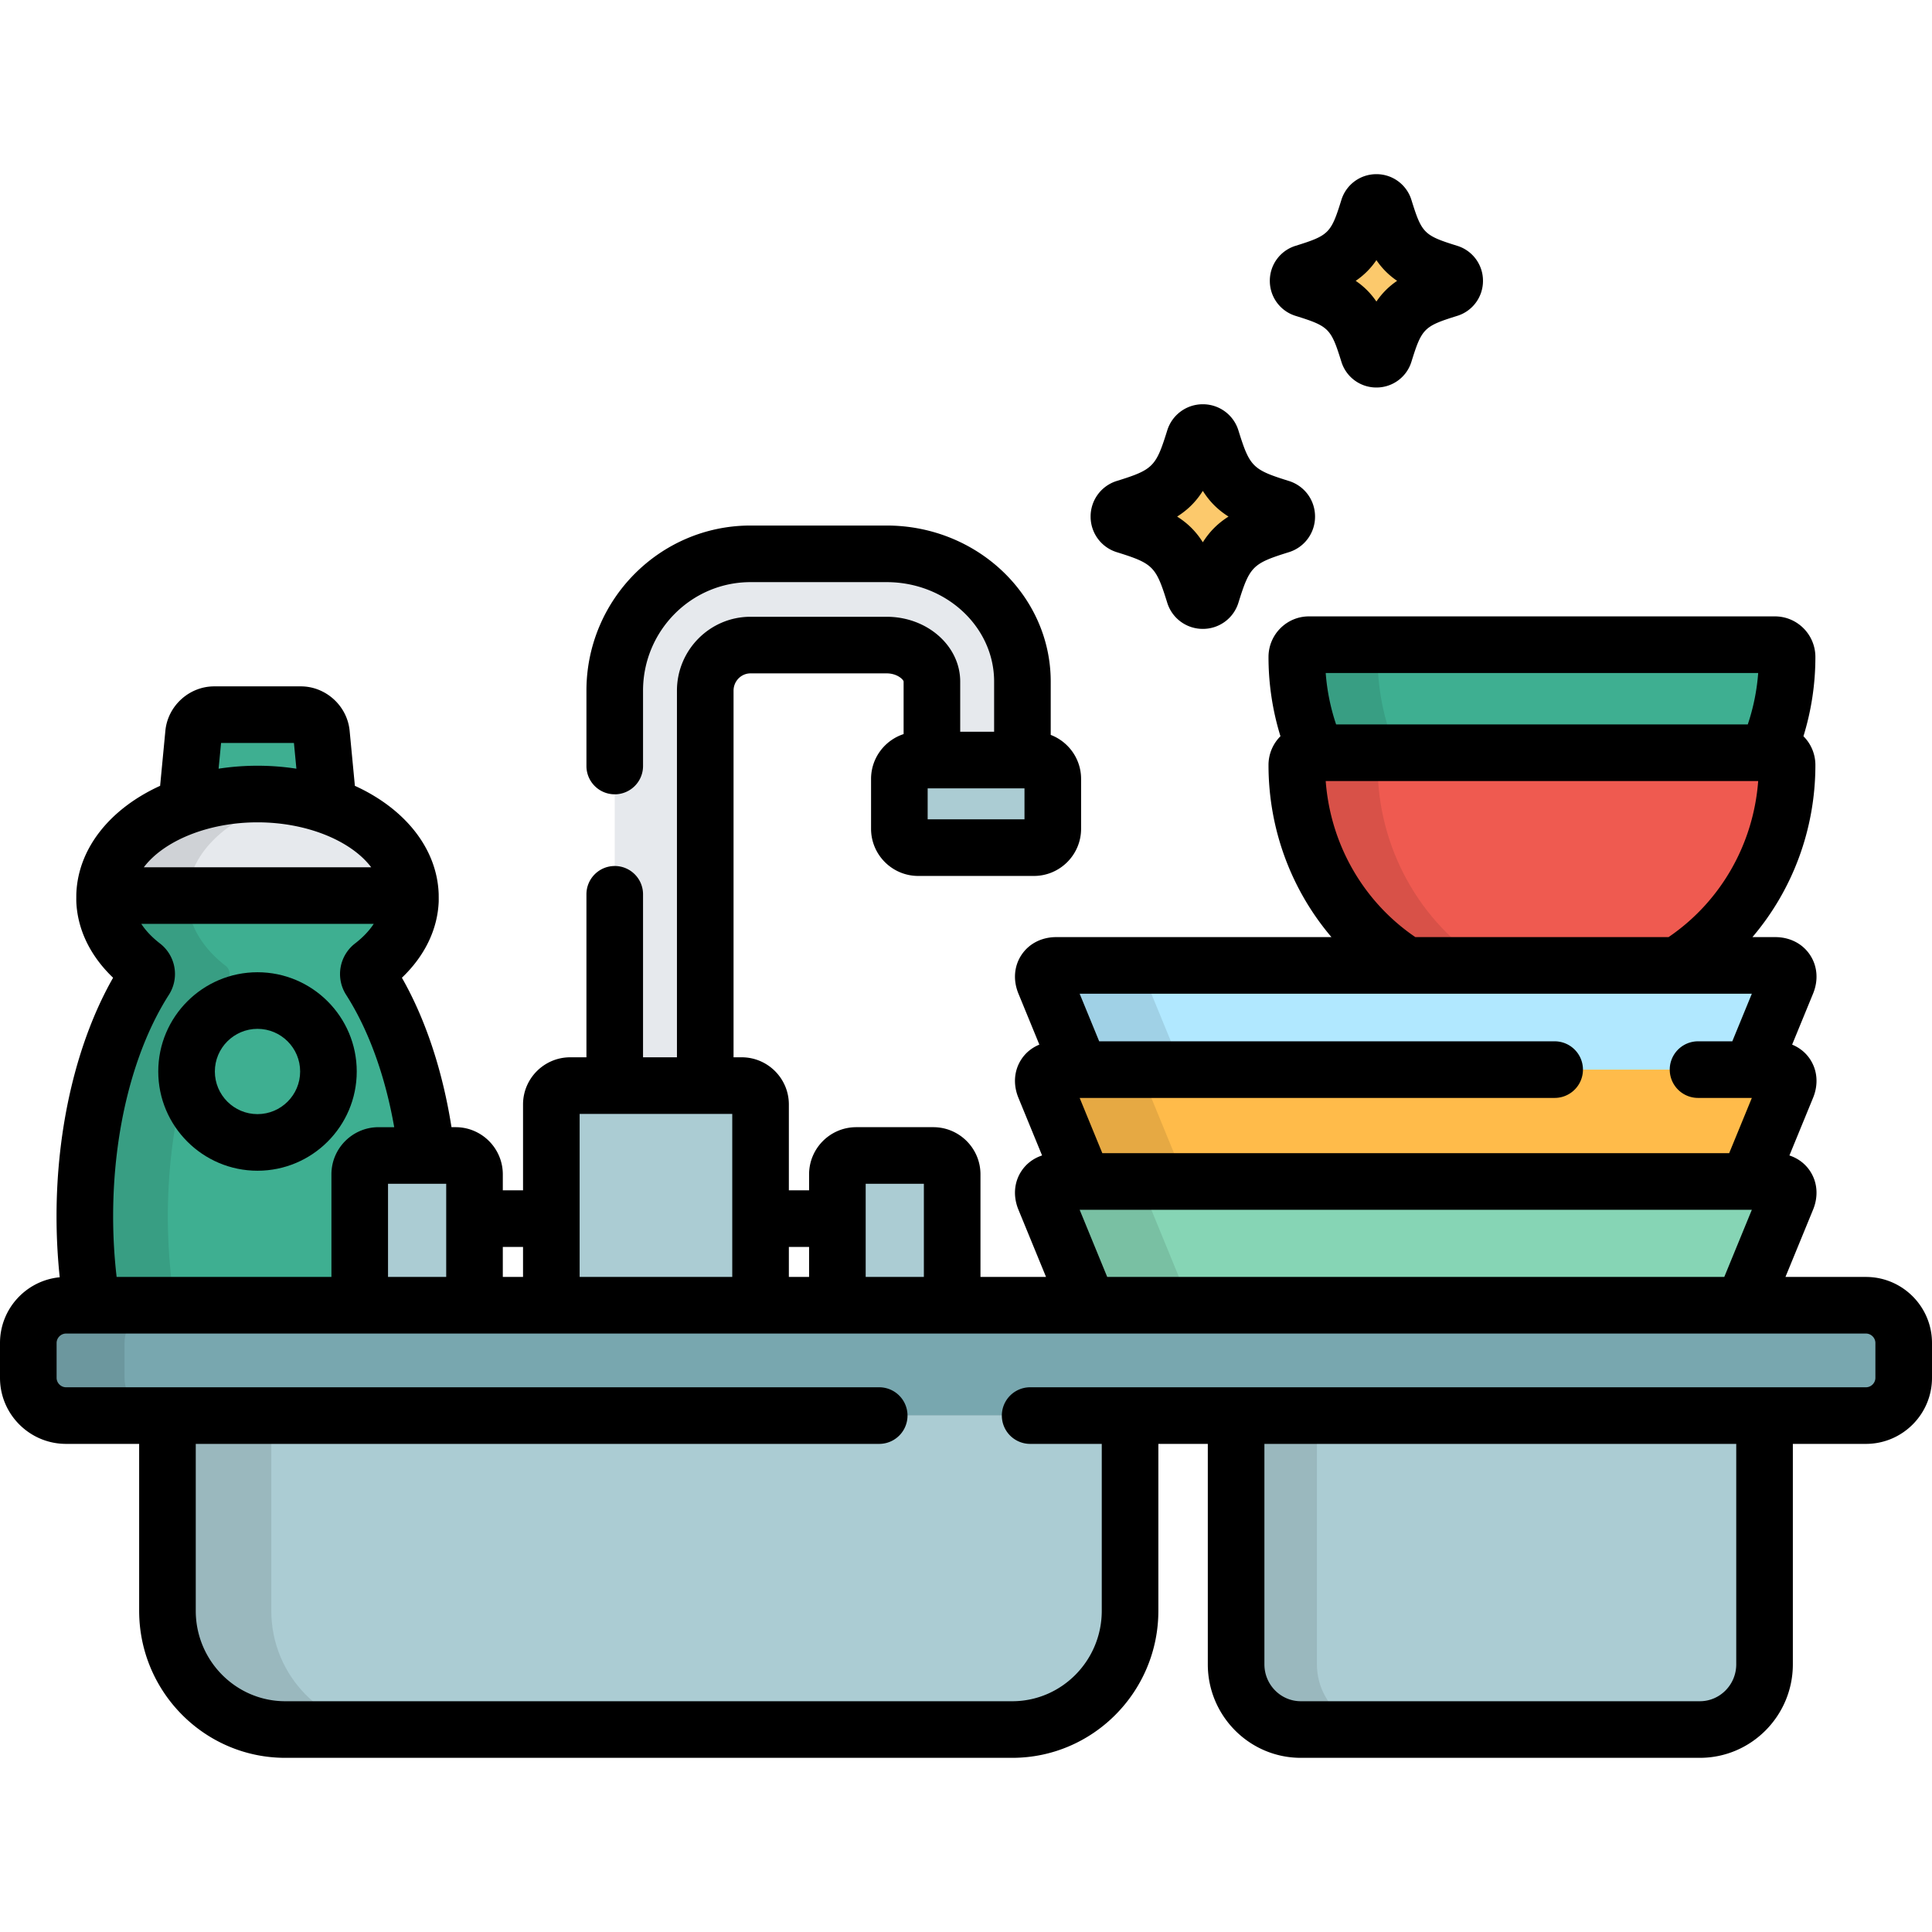 <svg xmlns="http://www.w3.org/2000/svg" width="512" height="512" viewBox="0 0 512 512"><g class="nc-icon-wrapper"><path d="M51.635 212.846c5.072-1.549 10.69-2.418 16.605-2.418 5.916 0 11.533.869 16.606 2.417 1.183-.905 1.88-2.376 1.722-4.04l-1.378-14.433c-.261-2.737-2.725-4.978-5.475-4.978H56.767c-2.75 0-5.214 2.24-5.475 4.978l-1.379 14.433c-.159 1.664.539 3.135 1.722 4.041z" fill="#3EAF91"/><path d="M95.331 342.183v-30.968c0-2.75 2.25-5 5-5h12.771c-1.981-17.912-7.213-34.347-15.038-46.587a2.761 2.761 0 0 1 .643-3.691c6.501-5.023 10.082-11.436 10.082-18.054 0-15.14-18.19-27.455-40.549-27.455s-40.547 12.316-40.547 27.455c0 6.617 3.579 13.03 10.08 18.054a2.76 2.76 0 0 1 .643 3.691c-10.127 15.843-15.936 38.7-15.936 62.71 0 8.06.646 15.962 1.903 23.566H97.03c-1.033-.918-1.699-2.24-1.699-3.721z" fill="#E6E9ED"/><path d="M95.331 342.183v-30.968c0-2.75 2.25-5 5-5h12.771c-1.981-17.912-7.213-34.347-15.038-46.587a2.761 2.761 0 0 1 .643-3.691c6.501-5.023 10.082-11.436 10.082-18.054 0-.183-.005-.365-.011-.546H27.703c-.006.181-.01.363-.01.546 0 6.617 3.579 13.03 10.08 18.054a2.76 2.76 0 0 1 .643 3.691c-10.127 15.843-15.936 38.7-15.936 62.71 0 8.06.646 15.962 1.903 23.566H97.03c-1.033-.918-1.699-2.24-1.699-3.721z" fill="#3EAF91"/><path d="M22.48 322.338c0 8.06.646 15.962 1.903 23.566h22c-1.257-7.604-1.903-15.506-1.903-23.566 0-24.01 5.809-46.867 15.936-62.71a2.76 2.76 0 0 0-.643-3.691c-6.501-5.023-10.08-11.436-10.08-18.054 0-12.559 12.519-23.165 29.547-26.42a58.637 58.637 0 0 0-11-1.035c-22.359 0-40.547 12.316-40.547 27.455 0 6.617 3.579 13.03 10.08 18.054a2.76 2.76 0 0 1 .643 3.691c-10.127 15.843-15.936 38.7-15.936 62.71z" opacity=".1" enable-background="new"/><path d="M468.314 199.48a63.255 63.255 0 0 0 5.283-25.369c0-1.802-1.439-3.261-3.214-3.261H346.881c-1.775 0-3.214 1.459-3.214 3.261 0 8.946 1.865 17.55 5.283 25.369h119.364z" fill="#3EAF91"/><path d="M370.353 199.48a63.255 63.255 0 0 1-5.283-25.369c0-1.802 1.439-3.261 3.214-3.261H346.88c-1.775 0-3.214 1.459-3.214 3.261 0 8.946 1.865 17.55 5.283 25.369h21.404z" opacity=".1" enable-background="new"/><path d="M372.856 255.843h71.551c17.996-11.237 29.189-31.145 29.189-53.102 0-1.802-1.439-3.261-3.214-3.261H346.881c-1.775 0-3.214 1.459-3.214 3.261 0 21.957 11.192 41.864 29.189 53.102z" fill="#EF5A50"/><path d="M372.856 255.843h21.404c-17.997-11.237-29.189-31.145-29.189-53.102 0-1.802 1.439-3.261 3.214-3.261h-21.404c-1.775 0-3.214 1.459-3.214 3.261 0 21.957 11.192 41.864 29.189 53.102z" opacity=".1" enable-background="new"/><path d="M97.03 345.904h27.022c1.033-.918 1.699-2.24 1.699-3.722v-30.968c0-2.75-2.25-5-5-5h-20.42c-2.75 0-5 2.25-5 5v30.968c0 1.482.666 2.804 1.699 3.722z" fill="#ABCCD3"/><path d="M223.616 345.904h27.021c1.033-.918 1.699-2.24 1.699-3.722v-30.968c0-2.75-2.25-5-5-5h-20.419c-2.75 0-5 2.25-5 5v30.968c0 1.482.666 2.804 1.699 3.722z" fill="#ABCCD3"/><path d="M246.965 180.624v20.797h23.987v-20.797c0-18.666-16.14-33.852-35.98-33.852h-36.08c-19.84 0-35.98 16.271-35.98 36.271v104.651h23.987V183.043c0-6.668 5.38-12.091 11.994-12.091h36.08c6.5 0 11.992 4.429 11.992 9.672z" fill="#E6E9ED"/><path d="M279 219.634c0 2.75-2.25 5-5 5h-30.661c-2.75 0-5-2.25-5-5v-13.213c0-2.75 2.25-5 5-5H274c2.75 0 5 2.25 5 5v13.213z" fill="#ABCCD3"/><path d="M201.557 345.904v-53.21c0-2.75-2.25-5-5-5h-45.446c-2.75 0-5 2.25-5 5v53.21h55.446z" fill="#ABCCD3"/><path d="M44.377 426.867c0 17.384 13.979 31.477 31.223 31.477h192.654c17.245 0 31.225-14.093 31.225-31.477v-51.723H44.377v51.723z" fill="#ABCCD3"/><path d="M71.898 426.867v-51.723H44.377v51.723c0 17.384 13.979 31.477 31.223 31.477h27.521c-17.244 0-31.223-14.093-31.223-31.477z" opacity=".1" enable-background="new"/><path d="M327.581 441.063c0 9.544 7.674 17.28 17.141 17.28h105.761c9.465 0 17.14-7.736 17.14-17.28v-65.919H327.581v65.919z" fill="#ABCCD3"/><path d="M349 441.063v-65.919h-21.419v65.919c0 9.544 7.674 17.28 17.141 17.28h21.419c-9.467.001-17.141-7.736-17.141-17.28z" opacity=".1" enable-background="new"/><path d="M286.269 283.461h177.839l9.437-22.992c1.044-2.545-.352-4.626-3.102-4.626h-190.51c-2.75 0-4.146 2.081-3.102 4.626l9.438 22.992z" fill="#B1E8FF"/><path d="M286.269 283.461h27.109l-9.437-22.992c-1.044-2.545.352-4.626 3.102-4.626h-27.109c-2.75 0-4.146 2.081-3.102 4.626l9.437 22.992z" opacity=".1" enable-background="new"/><path d="M287.099 313.103h176.178l10.268-25.017c1.044-2.544-.352-4.626-3.102-4.626h-190.51c-2.75 0-4.146 2.082-3.102 4.626l10.268 25.017z" fill="#FFBB4A"/><path d="M287.099 313.103h27.109l-10.268-25.017c-1.044-2.544.352-4.626 3.102-4.626h-27.109c-2.75 0-4.146 2.082-3.102 4.626l10.268 25.017z" opacity=".1" enable-background="new"/><path d="M288.396 345.904H461.98l11.564-28.176c1.044-2.544-.352-4.625-3.102-4.625h-190.51c-2.75 0-4.146 2.081-3.102 4.625l11.566 28.176z" fill="#86D5B5"/><path d="M288.396 345.904h27.109l-11.565-28.176c-1.044-2.544.352-4.625 3.102-4.625h-27.109c-2.75 0-4.146 2.081-3.102 4.625l11.565 28.176z" opacity=".1" enable-background="new"/><path d="M504.5 365.144c0 5.5-4.5 10-10 10h-477c-5.5 0-10-4.5-10-10v-9.24c0-5.5 4.5-10 10-10h477c5.5 0 10 4.5 10 10v9.24z" fill="#78A7AF"/><path d="M33 365.144v-9.24c0-5.5 4.5-10 10-10H17.5c-5.5 0-10 4.5-10 10v9.24c0 5.5 4.5 10 10 10H43c-5.5 0-10-4.5-10-10z" opacity=".1"/><path d="M318.761 159.16a2.383 2.383 0 0 1-2.275-1.676c-3.732-12.004-6.297-14.57-18.287-18.309a2.387 2.387 0 0 1 0-4.556c11.989-3.738 14.554-6.305 18.287-18.309a2.382 2.382 0 0 1 4.55 0c3.735 12.004 6.298 14.57 18.288 18.309a2.386 2.386 0 0 1 0 4.556c-11.99 3.738-14.553 6.305-18.288 18.309a2.379 2.379 0 0 1-2.275 1.676z" fill="#FCC96C"/><path d="M364.761 95.191a2.224 2.224 0 0 1-2.123-1.563c-3.481-11.197-5.874-13.591-17.058-17.078a2.227 2.227 0 0 1 0-4.25c11.184-3.487 13.576-5.882 17.058-17.079a2.223 2.223 0 0 1 4.246 0c3.484 11.197 5.875 13.592 17.059 17.079a2.227 2.227 0 0 1 0 4.25c-11.185 3.487-13.575 5.881-17.059 17.078a2.22 2.22 0 0 1-2.123 1.563z" fill="#FCC96C"/><path d="M68.24 310.255c14.503 0 26.301-11.798 26.301-26.3s-11.798-26.301-26.301-26.301c-14.502 0-26.301 11.799-26.301 26.301 0 14.502 11.799 26.3 26.301 26.3zm0-37.601c6.232 0 11.301 5.069 11.301 11.301 0 6.23-5.069 11.3-11.301 11.3-6.231 0-11.301-5.069-11.301-11.3s5.07-11.301 11.301-11.301z"/><path d="M494.5 338.404h-21.335l7.317-17.828c1.463-3.565 1.158-7.315-.837-10.291-1.306-1.948-3.202-3.339-5.432-4.076l6.269-15.274c1.463-3.565 1.158-7.316-.837-10.292-1.163-1.734-2.796-3.021-4.712-3.807l5.55-13.521c1.462-3.565 1.157-7.316-.838-10.292-1.995-2.975-5.349-4.681-9.202-4.681h-6.028c10.555-12.407 16.682-28.442 16.682-45.602a10.75 10.75 0 0 0-3.167-7.629 70.982 70.982 0 0 0 3.167-21.001c0-5.934-4.807-10.761-10.714-10.761H346.881c-5.908 0-10.714 4.827-10.714 10.761a70.95 70.95 0 0 0 3.168 21.001 10.746 10.746 0 0 0-3.168 7.629c0 17.16 6.127 33.193 16.682 45.602h-72.916c-3.853 0-7.207 1.706-9.202 4.681-1.995 2.976-2.301 6.727-.838 10.293l5.549 13.52c-1.916.785-3.549 2.072-4.712 3.807-1.995 2.976-2.3 6.727-.837 10.292l6.269 15.274c-2.23.737-4.126 2.128-5.432 4.076-1.995 2.975-2.3 6.725-.837 10.291l7.317 17.828h-17.374v-27.189c0-6.893-5.607-12.5-12.5-12.5h-20.419c-6.893 0-12.5 5.607-12.5 12.5v4.232h-5.36v-22.753c0-6.892-5.607-12.5-12.5-12.5h-2.158v-97.151c0-2.531 2.016-4.591 4.494-4.591h36.08c2.857 0 4.493 1.707 4.493 2.172v13.919c-5.001 1.635-8.626 6.338-8.626 11.878v13.213c0 6.893 5.607 12.5 12.5 12.5H274c6.893 0 12.5-5.607 12.5-12.5v-13.213c0-5.323-3.35-9.867-8.048-11.666v-14.131c0-22.802-19.505-41.352-43.48-41.352h-36.08c-23.975 0-43.48 19.636-43.48 43.771V203c0 4.143 3.358 7.5 7.5 7.5s7.5-3.357 7.5-7.5v-19.957c0-15.864 12.776-28.771 28.48-28.771h36.08c15.704 0 28.48 11.821 28.48 26.352v13.297h-8.987v-13.297c0-9.469-8.745-17.172-19.493-17.172h-36.08c-10.749 0-19.494 8.788-19.494 19.591v97.151h-8.987V237c0-4.143-3.358-7.5-7.5-7.5s-7.5 3.357-7.5 7.5v43.194h-4.301c-6.892 0-12.5 5.608-12.5 12.5v22.753h-5.36v-4.232c0-6.893-5.607-12.5-12.5-12.5h-1.1c-2.334-14.844-6.829-28.536-13.141-39.604 6.032-5.758 9.434-12.753 9.748-20.111.016-.372.002-2.069-.004-2.152-.466-12.195-9.128-22.637-22.213-28.599-.004-.053-.003-.104-.008-.157l-1.377-14.433c-.63-6.597-6.314-11.765-12.941-11.765H56.767c-6.627 0-12.312 5.168-12.941 11.765l-1.379 14.434c-.005.052-.004.105-.008.157-13.076 5.958-21.735 16.392-22.21 28.578-.006.089-.021 1.8-.005 2.172.314 7.359 3.715 14.354 9.747 20.111-9.56 16.765-14.99 39.527-14.99 63.227 0 5.463.29 10.857.845 16.151C6.959 339.336 0 346.82 0 355.904v9.24c0 9.649 7.851 17.5 17.5 17.5h19.377v44.223c0 21.492 17.371 38.977 38.723 38.977h192.654c21.353 0 38.725-17.484 38.725-38.977v-44.223h13.102v58.419c0 13.664 11.054 24.78 24.641 24.78h105.761c13.586 0 24.64-11.116 24.64-24.78v-58.419H494.5c9.649 0 17.5-7.851 17.5-17.5v-9.24c0-9.649-7.851-17.5-17.5-17.5zm-223-121.27h-25.661v-8.213H271.5v8.213zm194.438-38.783a55.659 55.659 0 0 1-2.76 13.63H354.084a55.706 55.706 0 0 1-2.76-13.63h114.614zM351.325 206.98h114.613c-1.27 16.925-10.093 32.077-23.753 41.362h-67.104c-13.663-9.286-22.487-24.438-23.756-41.362zm112.933 56.362l-5.179 12.618H450a7.5 7.5 0 0 0 0 15h14.258l-6.01 14.643h-166.12l-6.01-14.643H412a7.5 7.5 0 0 0 0-15H291.297l-5.179-12.618h178.14zm-178.139 57.261h178.139l-7.306 17.801H293.425l-7.306-17.801zm-41.283-6.888v24.689h-15.419v-24.689h15.419zm-30.419 16.732v7.957h-5.36v-7.957h5.36zm-20.36-35.253v43.21h-40.446v-43.21h40.446zm-55.446 35.253v7.957h-5.36v-7.957h5.36zm-20.36-16.732v24.689h-15.42v-24.689h15.42zM58.585 196.894h19.311l.651 6.816a67.841 67.841 0 0 0-10.307-.783c-3.55 0-6.994.274-10.307.783l.652-6.816zm9.655 21.034c13.205 0 24.893 4.967 30.127 11.909H38.116c5.233-6.943 16.92-11.909 30.124-11.909zm-25.881 32.074c-2.069-1.599-3.721-3.344-4.915-5.165h61.595c-1.195 1.821-2.848 3.566-4.917 5.166a10.224 10.224 0 0 0-2.376 13.664c6.01 9.403 10.364 21.571 12.725 35.048h-4.139c-6.893 0-12.5 5.607-12.5 12.5v27.189H30.907a139.324 139.324 0 0 1-.926-16.066c0-22.616 5.378-44.001 14.754-58.67a10.222 10.222 0 0 0-2.376-13.666zm417.764 191.061c0 5.393-4.324 9.78-9.64 9.78H344.722c-5.316 0-9.641-4.388-9.641-9.78v-58.419h125.042v58.419zM497 365.144c0 1.355-1.145 2.5-2.5 2.5H273a7.5 7.5 0 0 0 0 15h18.979v44.223c0 13.221-10.643 23.977-23.725 23.977H75.601c-13.081 0-23.723-10.756-23.723-23.977v-44.223H233a7.5 7.5 0 0 0 0-15H17.5c-1.355 0-2.5-1.145-2.5-2.5v-9.24c0-1.355 1.145-2.5 2.5-2.5h477c1.355 0 2.5 1.145 2.5 2.5v9.24z"/><path d="M295.967 146.336c9.615 2.998 10.364 3.748 13.357 13.374a9.837 9.837 0 0 0 9.438 6.95 9.836 9.836 0 0 0 9.437-6.947c2.996-9.63 3.745-10.38 13.359-13.377a9.843 9.843 0 0 0 6.943-9.439c0-4.35-2.79-8.143-6.943-9.438-9.614-2.997-10.363-3.747-13.357-13.37a9.836 9.836 0 0 0-9.439-6.956 9.837 9.837 0 0 0-9.437 6.951c-2.994 9.627-3.743 10.377-13.355 13.374a9.842 9.842 0 0 0-6.946 9.439 9.84 9.84 0 0 0 6.943 9.439zm22.795-16.248c1.804 2.853 3.956 5.005 6.809 6.81-2.852 1.805-5.004 3.958-6.809 6.81-1.803-2.852-3.957-5.005-6.809-6.81 2.853-1.805 5.005-3.958 6.809-6.81z"/><path d="M343.349 83.71c8.817 2.749 9.383 3.316 12.127 12.141a9.677 9.677 0 0 0 9.286 6.841 9.673 9.673 0 0 0 9.284-6.835c2.747-8.83 3.314-9.397 12.132-12.147a9.683 9.683 0 0 0 6.828-9.285 9.678 9.678 0 0 0-6.831-9.284c-8.816-2.749-9.382-3.316-12.128-12.14a9.677 9.677 0 0 0-9.286-6.844 9.678 9.678 0 0 0-9.284 6.838c-2.745 8.829-3.312 9.396-12.122 12.144a9.68 9.68 0 0 0-6.838 9.286 9.684 9.684 0 0 0 6.832 9.285zm21.413-14.778a20.316 20.316 0 0 0 5.492 5.493 20.316 20.316 0 0 0-5.492 5.493 20.316 20.316 0 0 0-5.492-5.493 20.33 20.33 0 0 0 5.492-5.493z"/></g></svg>